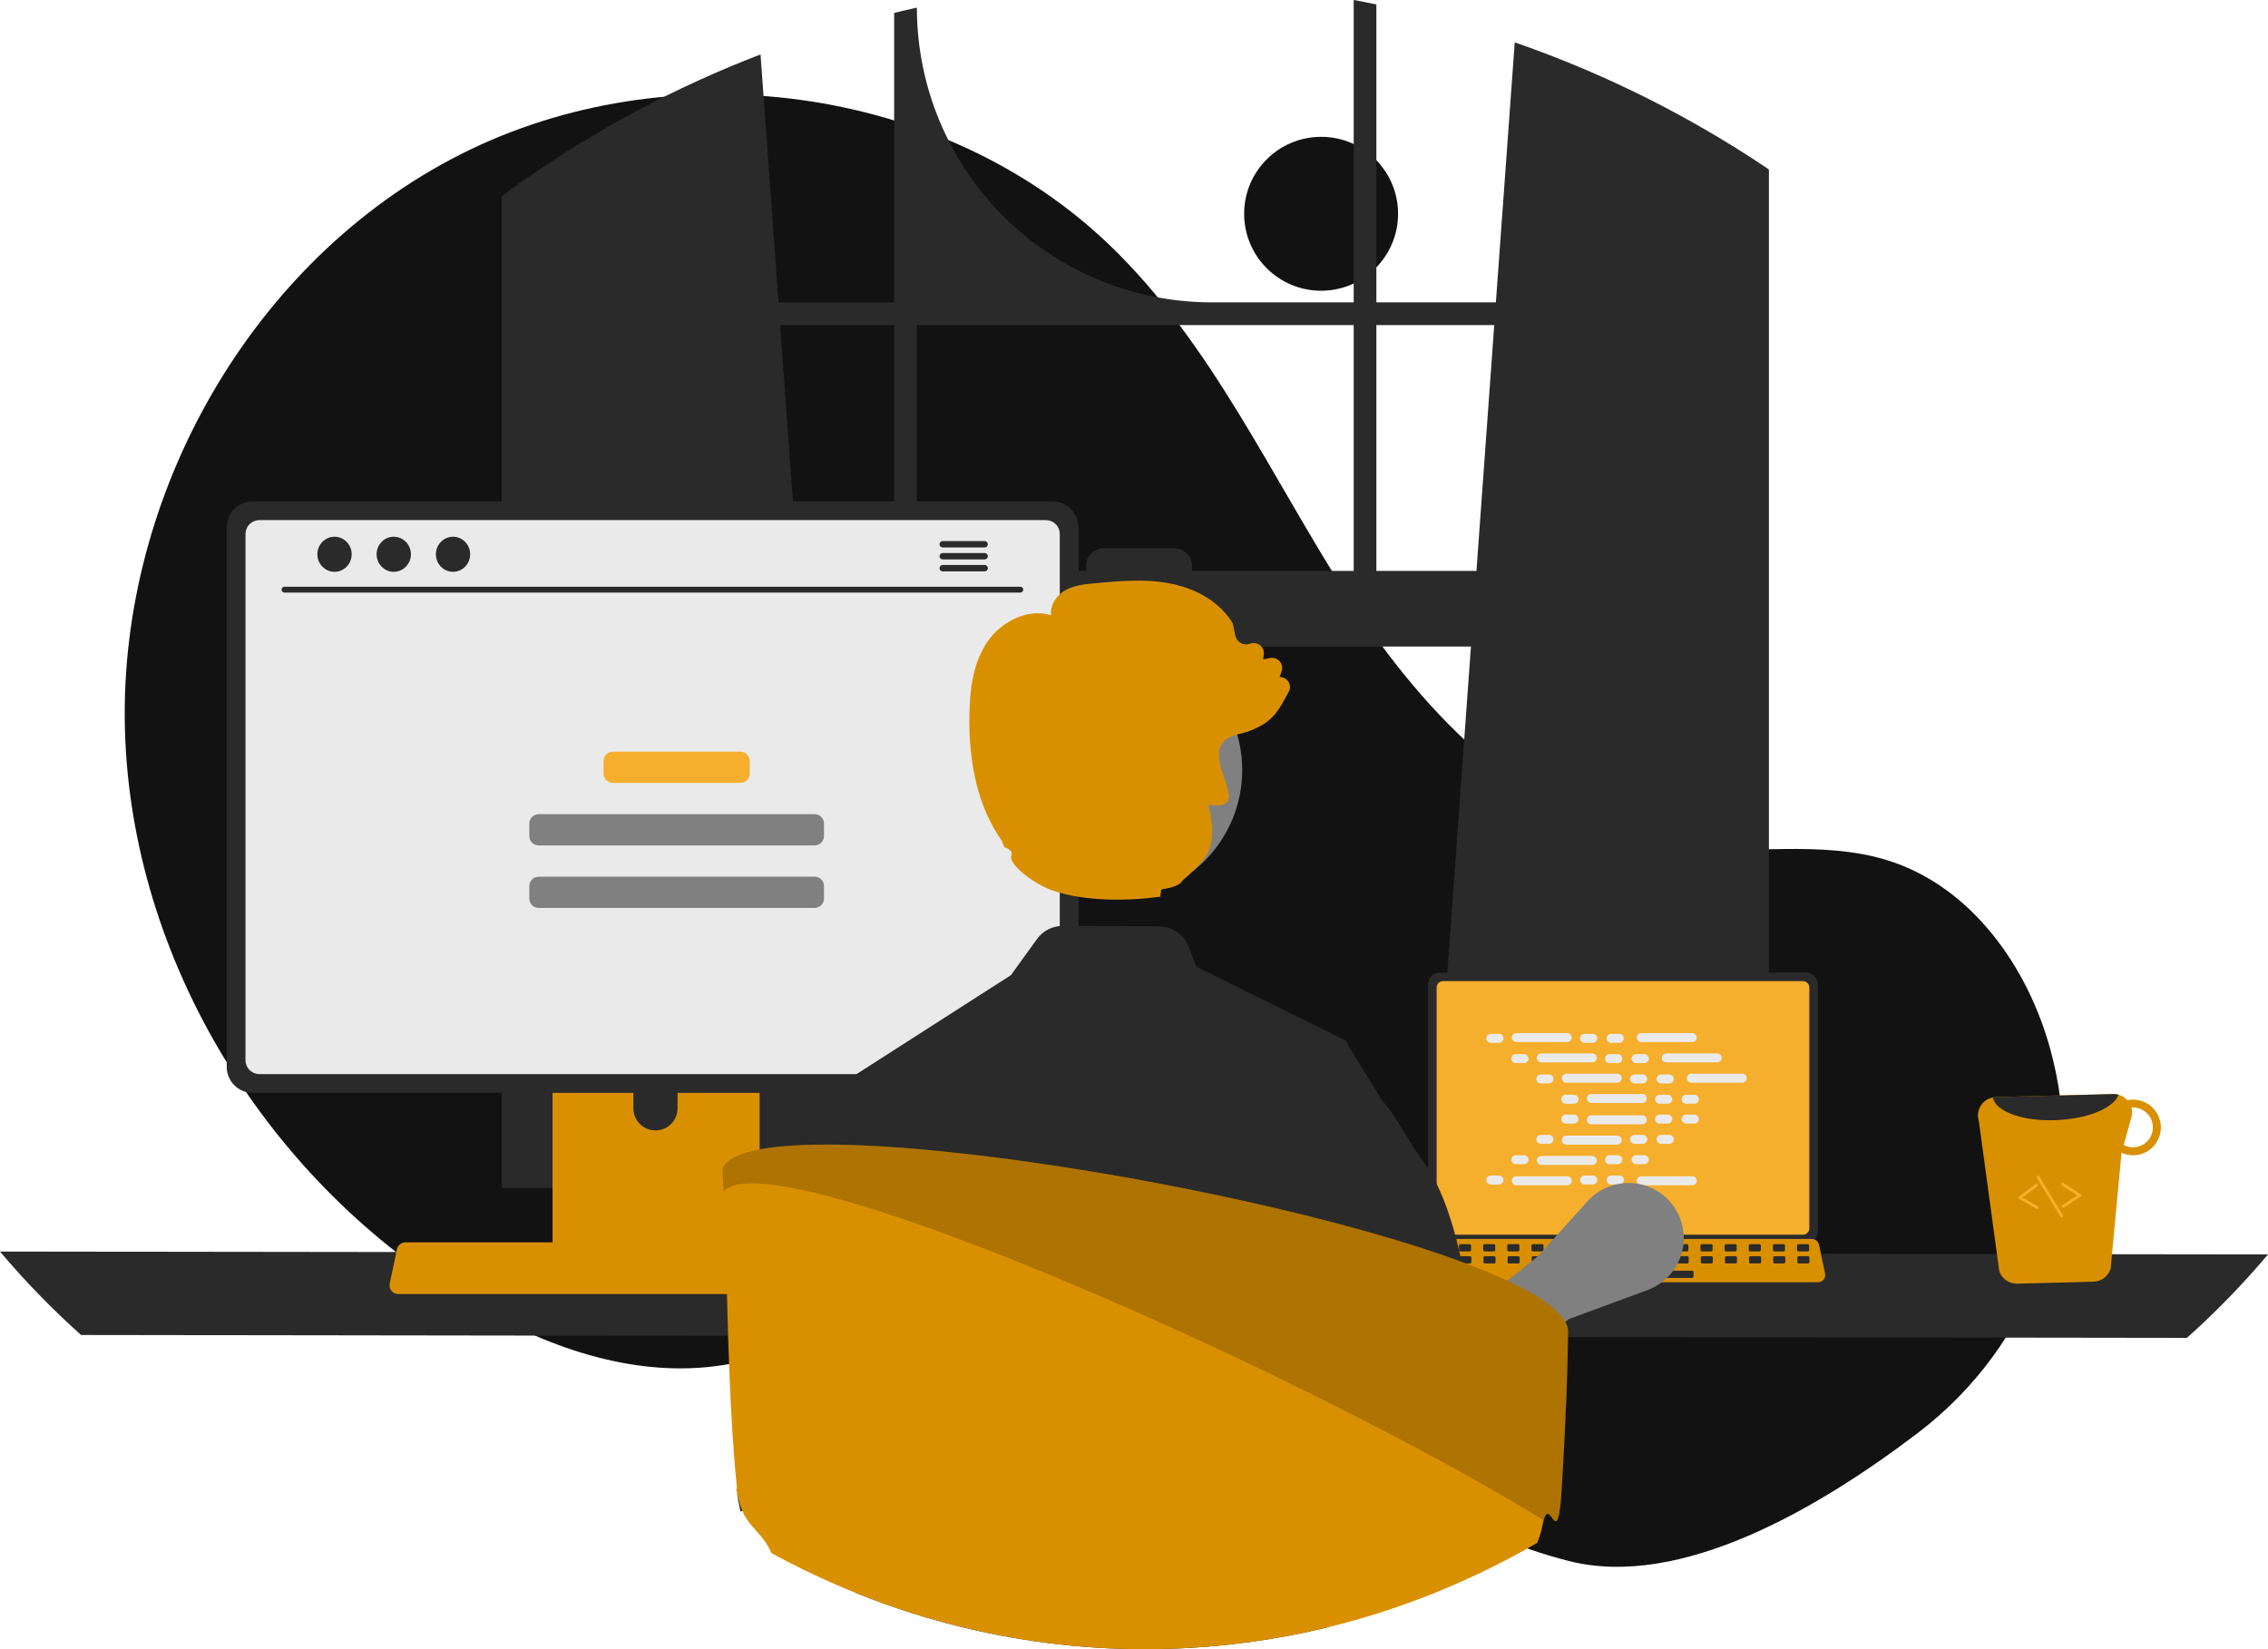 <svg width="539" height="392" viewBox="0 0 539 392" fill="none" xmlns="http://www.w3.org/2000/svg">
<g clip-path="url(#clip0_34_150)">
<path d="M313.967 69.105C324.068 69.105 332.258 60.916 332.258 50.815C332.258 40.713 324.068 32.525 313.967 32.525C303.865 32.525 295.676 40.713 295.676 50.815C295.676 60.916 303.865 69.105 313.967 69.105Z" fill="#121212"/>
<path d="M455.856 340.552C483.043 319.845 496.028 285.049 487.899 251.856C487.697 251.031 487.484 250.208 487.259 249.387C481.87 229.684 468.536 210.958 449.103 204.662C432.786 199.376 414.975 203.441 397.952 201.339C364.535 197.212 338.627 170.175 320.398 141.867C302.169 113.559 288.159 81.872 263.936 58.486C224.009 19.936 158.878 11.637 109.374 36.729C59.87 61.822 28.337 117.492 29.681 172.974C31.026 228.456 63.965 281.501 111.8 309.644C129.373 319.983 149.697 327.307 169.924 324.744C187.475 322.521 203.422 313.091 220.89 310.291C248.354 305.889 275.643 318.306 299.397 332.775C323.151 347.245 346.096 364.395 373.089 371.103C399.3 377.617 431.772 358.895 455.856 340.552Z" fill="#121212"/>
<path d="M416.794 37.895C416.198 37.497 415.595 37.12 414.999 36.737C397.771 25.719 379.305 16.768 359.984 10.069L355.504 71.871H327.102V1.048C325.314 0.678 323.512 0.329 321.711 -6.10352e-05V71.871H287.959C269.378 71.871 251.559 64.49 238.42 51.352C225.282 38.214 217.9 20.395 217.9 1.815C216.092 2.206 214.297 2.624 212.502 3.069V71.871H185.012L180.744 12.94C160.888 20.554 142.038 30.568 124.612 42.758C124.311 42.964 124.009 43.176 123.715 43.381C122.201 44.443 120.707 45.526 119.221 46.621V282.394H200.24L198.808 262.563L190.931 153.681H349.578L341.7 262.563L340.268 282.394H420.39V40.278C419.198 39.47 417.999 38.675 416.794 37.895ZM212.502 135.7H189.629L185.402 77.269H212.502V135.7ZM321.711 135.7H283.294V134.542C283.294 133.985 283.184 133.434 282.971 132.92C282.758 132.406 282.445 131.939 282.052 131.546C281.658 131.153 281.19 130.841 280.676 130.629C280.161 130.417 279.61 130.308 279.054 130.309H262.352C261.796 130.308 261.246 130.418 260.732 130.63C260.218 130.843 259.752 131.155 259.358 131.548C258.965 131.941 258.653 132.408 258.441 132.922C258.228 133.435 258.119 133.986 258.119 134.542V135.7H217.9V77.269H321.711V135.7ZM327.102 135.7V77.269H355.113L350.887 135.7H327.102Z" fill="#2A2A2A"/>
<path d="M0 297.492C5.951 304.543 12.388 311.169 19.263 317.323L519.737 318.008C526.612 311.854 533.049 305.228 539 298.177L0 297.492Z" fill="#2A2A2A"/>
<path d="M339.387 233.992V292.7C339.388 293.448 339.686 294.165 340.215 294.694C340.744 295.223 341.461 295.521 342.209 295.521H429.212C429.96 295.521 430.677 295.223 431.206 294.694C431.735 294.165 432.033 293.448 432.034 292.7V233.992C432.032 233.245 431.734 232.528 431.205 232C430.676 231.472 429.959 231.175 429.212 231.174H342.209C341.462 231.175 340.745 231.472 340.216 232C339.687 232.528 339.389 233.245 339.387 233.992Z" fill="#2A2A2A"/>
<path d="M341.428 234.723V291.976C341.429 292.375 341.588 292.759 341.871 293.041C342.153 293.324 342.537 293.483 342.936 293.484H428.487C428.887 293.483 429.27 293.324 429.553 293.041C429.836 292.759 429.995 292.375 429.995 291.976V234.723C429.995 234.322 429.837 233.938 429.554 233.655C429.271 233.372 428.888 233.212 428.487 233.211H342.936C342.536 233.212 342.153 233.372 341.87 233.655C341.587 233.938 341.428 234.322 341.428 234.723Z" fill="#F6AE2D"/>
<path d="M337.568 304.149C337.727 304.349 337.93 304.51 338.16 304.621C338.391 304.731 338.644 304.788 338.899 304.786H432.059C432.313 304.786 432.565 304.729 432.795 304.619C433.025 304.51 433.227 304.35 433.388 304.152C433.548 303.954 433.663 303.723 433.723 303.475C433.782 303.228 433.786 302.97 433.734 302.721L432.288 295.852C432.228 295.572 432.099 295.311 431.913 295.094C431.726 294.876 431.488 294.709 431.221 294.607C431.027 294.531 430.821 294.492 430.612 294.492H340.34C340.131 294.492 339.925 294.531 339.731 294.607C339.464 294.709 339.226 294.876 339.039 295.094C338.853 295.311 338.724 295.572 338.664 295.852L337.218 302.721C337.166 302.97 337.171 303.227 337.232 303.475C337.292 303.722 337.407 303.952 337.568 304.149Z" fill="#D99000"/>
<path d="M427.416 297.45H429.616C429.801 297.45 429.951 297.301 429.951 297.116V296.063C429.951 295.879 429.801 295.729 429.616 295.729H427.416C427.231 295.729 427.081 295.879 427.081 296.063V297.116C427.081 297.301 427.231 297.45 427.416 297.45Z" fill="#2A2A2A"/>
<path d="M421.677 297.45H423.878C424.062 297.45 424.212 297.301 424.212 297.116V296.063C424.212 295.879 424.062 295.729 423.878 295.729H421.677C421.493 295.729 421.343 295.879 421.343 296.063V297.116C421.343 297.301 421.493 297.45 421.677 297.45Z" fill="#2A2A2A"/>
<path d="M415.939 297.45H418.139C418.324 297.45 418.474 297.301 418.474 297.116V296.063C418.474 295.879 418.324 295.729 418.139 295.729H415.939C415.754 295.729 415.604 295.879 415.604 296.063V297.116C415.604 297.301 415.754 297.45 415.939 297.45Z" fill="#2A2A2A"/>
<path d="M410.2 297.45H412.401C412.585 297.45 412.735 297.301 412.735 297.116V296.063C412.735 295.879 412.585 295.729 412.401 295.729H410.2C410.016 295.729 409.866 295.879 409.866 296.063V297.116C409.866 297.301 410.016 297.45 410.2 297.45Z" fill="#2A2A2A"/>
<path d="M404.462 297.45H406.662C406.847 297.45 406.997 297.301 406.997 297.116V296.063C406.997 295.879 406.847 295.729 406.662 295.729H404.462C404.277 295.729 404.127 295.879 404.127 296.063V297.116C404.127 297.301 404.277 297.45 404.462 297.45Z" fill="#2A2A2A"/>
<path d="M398.723 297.45H400.924C401.108 297.45 401.258 297.301 401.258 297.116V296.063C401.258 295.879 401.108 295.729 400.924 295.729H398.723C398.539 295.729 398.389 295.879 398.389 296.063V297.116C398.389 297.301 398.539 297.45 398.723 297.45Z" fill="#2A2A2A"/>
<path d="M392.985 297.45H395.185C395.37 297.45 395.52 297.301 395.52 297.116V296.063C395.52 295.879 395.37 295.729 395.185 295.729H392.985C392.8 295.729 392.65 295.879 392.65 296.063V297.116C392.65 297.301 392.8 297.45 392.985 297.45Z" fill="#2A2A2A"/>
<path d="M387.246 297.45H389.447C389.631 297.45 389.781 297.301 389.781 297.116V296.063C389.781 295.879 389.631 295.729 389.447 295.729H387.246C387.061 295.729 386.912 295.879 386.912 296.063V297.116C386.912 297.301 387.061 297.45 387.246 297.45Z" fill="#2A2A2A"/>
<path d="M381.508 297.45H383.708C383.893 297.45 384.042 297.301 384.042 297.116V296.063C384.042 295.879 383.893 295.729 383.708 295.729H381.508C381.323 295.729 381.173 295.879 381.173 296.063V297.116C381.173 297.301 381.323 297.45 381.508 297.45Z" fill="#2A2A2A"/>
<path d="M375.769 297.45H377.97C378.154 297.45 378.304 297.301 378.304 297.116V296.063C378.304 295.879 378.154 295.729 377.97 295.729H375.769C375.584 295.729 375.435 295.879 375.435 296.063V297.116C375.435 297.301 375.584 297.45 375.769 297.45Z" fill="#2A2A2A"/>
<path d="M370.031 297.45H372.231C372.416 297.45 372.565 297.301 372.565 297.116V296.063C372.565 295.879 372.416 295.729 372.231 295.729H370.031C369.846 295.729 369.696 295.879 369.696 296.063V297.116C369.696 297.301 369.846 297.45 370.031 297.45Z" fill="#2A2A2A"/>
<path d="M364.292 297.45H366.492C366.677 297.45 366.827 297.301 366.827 297.116V296.063C366.827 295.879 366.677 295.729 366.492 295.729H364.292C364.107 295.729 363.958 295.879 363.958 296.063V297.116C363.958 297.301 364.107 297.45 364.292 297.45Z" fill="#2A2A2A"/>
<path d="M358.554 297.45H360.754C360.939 297.45 361.088 297.301 361.088 297.116V296.063C361.088 295.879 360.939 295.729 360.754 295.729H358.554C358.369 295.729 358.219 295.879 358.219 296.063V297.116C358.219 297.301 358.369 297.45 358.554 297.45Z" fill="#2A2A2A"/>
<path d="M352.815 297.45H355.015C355.2 297.45 355.35 297.301 355.35 297.116V296.063C355.35 295.879 355.2 295.729 355.015 295.729H352.815C352.63 295.729 352.481 295.879 352.481 296.063V297.116C352.481 297.301 352.63 297.45 352.815 297.45Z" fill="#2A2A2A"/>
<path d="M347.076 297.45H349.277C349.462 297.45 349.611 297.301 349.611 297.116V296.063C349.611 295.879 349.462 295.729 349.277 295.729H347.076C346.892 295.729 346.742 295.879 346.742 296.063V297.116C346.742 297.301 346.892 297.45 347.076 297.45Z" fill="#2A2A2A"/>
<path d="M341.338 297.45H343.538C343.723 297.45 343.873 297.301 343.873 297.116V296.063C343.873 295.879 343.723 295.729 343.538 295.729H341.338C341.153 295.729 341.003 295.879 341.003 296.063V297.116C341.003 297.301 341.153 297.45 341.338 297.45Z" fill="#2A2A2A"/>
<path d="M427.484 300.32H429.684C429.869 300.32 430.019 300.17 430.019 299.985V298.933C430.019 298.748 429.869 298.598 429.684 298.598H427.484C427.299 298.598 427.149 298.748 427.149 298.933V299.985C427.149 300.17 427.299 300.32 427.484 300.32Z" fill="#2A2A2A"/>
<path d="M421.745 300.32H423.946C424.13 300.32 424.28 300.17 424.28 299.985V298.933C424.28 298.748 424.13 298.598 423.946 298.598H421.745C421.56 298.598 421.411 298.748 421.411 298.933V299.985C421.411 300.17 421.56 300.32 421.745 300.32Z" fill="#2A2A2A"/>
<path d="M416.007 300.32H418.207C418.392 300.32 418.542 300.17 418.542 299.985V298.933C418.542 298.748 418.392 298.598 418.207 298.598H416.007C415.822 298.598 415.672 298.748 415.672 298.933V299.985C415.672 300.17 415.822 300.32 416.007 300.32Z" fill="#2A2A2A"/>
<path d="M410.268 300.32H412.469C412.653 300.32 412.803 300.17 412.803 299.985V298.933C412.803 298.748 412.653 298.598 412.469 298.598H410.268C410.083 298.598 409.934 298.748 409.934 298.933V299.985C409.934 300.17 410.083 300.32 410.268 300.32Z" fill="#2A2A2A"/>
<path d="M404.53 300.32H406.73C406.915 300.32 407.064 300.17 407.064 299.985V298.933C407.064 298.748 406.915 298.598 406.73 298.598H404.53C404.345 298.598 404.195 298.748 404.195 298.933V299.985C404.195 300.17 404.345 300.32 404.53 300.32Z" fill="#2A2A2A"/>
<path d="M398.791 300.32H400.992C401.176 300.32 401.326 300.17 401.326 299.985V298.933C401.326 298.748 401.176 298.598 400.992 298.598H398.791C398.606 298.598 398.457 298.748 398.457 298.933V299.985C398.457 300.17 398.606 300.32 398.791 300.32Z" fill="#2A2A2A"/>
<path d="M393.053 300.32H395.253C395.438 300.32 395.587 300.17 395.587 299.985V298.933C395.587 298.748 395.438 298.598 395.253 298.598H393.053C392.868 298.598 392.718 298.748 392.718 298.933V299.985C392.718 300.17 392.868 300.32 393.053 300.32Z" fill="#2A2A2A"/>
<path d="M387.314 300.32H389.514C389.699 300.32 389.849 300.17 389.849 299.985V298.933C389.849 298.748 389.699 298.598 389.514 298.598H387.314C387.129 298.598 386.979 298.748 386.979 298.933V299.985C386.979 300.17 387.129 300.32 387.314 300.32Z" fill="#2A2A2A"/>
<path d="M381.575 300.32H383.776C383.96 300.32 384.11 300.17 384.11 299.985V298.933C384.11 298.748 383.96 298.598 383.776 298.598H381.575C381.391 298.598 381.241 298.748 381.241 298.933V299.985C381.241 300.17 381.391 300.32 381.575 300.32Z" fill="#2A2A2A"/>
<path d="M375.837 300.32H378.037C378.222 300.32 378.372 300.17 378.372 299.985V298.933C378.372 298.748 378.222 298.598 378.037 298.598H375.837C375.652 298.598 375.502 298.748 375.502 298.933V299.985C375.502 300.17 375.652 300.32 375.837 300.32Z" fill="#2A2A2A"/>
<path d="M370.098 300.32H372.299C372.483 300.32 372.633 300.17 372.633 299.985V298.933C372.633 298.748 372.483 298.598 372.299 298.598H370.098C369.914 298.598 369.764 298.748 369.764 298.933V299.985C369.764 300.17 369.914 300.32 370.098 300.32Z" fill="#2A2A2A"/>
<path d="M364.36 300.32H366.56C366.745 300.32 366.895 300.17 366.895 299.985V298.933C366.895 298.748 366.745 298.598 366.56 298.598H364.36C364.175 298.598 364.025 298.748 364.025 298.933V299.985C364.025 300.17 364.175 300.32 364.36 300.32Z" fill="#2A2A2A"/>
<path d="M358.621 300.32H360.822C361.006 300.32 361.156 300.17 361.156 299.985V298.933C361.156 298.748 361.006 298.598 360.822 298.598H358.621C358.436 298.598 358.287 298.748 358.287 298.933V299.985C358.287 300.17 358.436 300.32 358.621 300.32Z" fill="#2A2A2A"/>
<path d="M352.883 300.32H355.083C355.268 300.32 355.417 300.17 355.417 299.985V298.933C355.417 298.748 355.268 298.598 355.083 298.598H352.883C352.698 298.598 352.548 298.748 352.548 298.933V299.985C352.548 300.17 352.698 300.32 352.883 300.32Z" fill="#2A2A2A"/>
<path d="M347.144 300.32H349.345C349.529 300.32 349.679 300.17 349.679 299.985V298.933C349.679 298.748 349.529 298.598 349.345 298.598H347.144C346.959 298.598 346.81 298.748 346.81 298.933V299.985C346.81 300.17 346.959 300.32 347.144 300.32Z" fill="#2A2A2A"/>
<path d="M341.406 300.32H343.606C343.791 300.32 343.94 300.17 343.94 299.985V298.933C343.94 298.748 343.791 298.598 343.606 298.598H341.406C341.221 298.598 341.071 298.748 341.071 298.933V299.985C341.071 300.17 341.221 300.32 341.406 300.32Z" fill="#2A2A2A"/>
<path d="M379.854 303.763H402.139C402.324 303.763 402.474 303.613 402.474 303.428V302.375C402.474 302.191 402.324 302.041 402.139 302.041H379.854C379.669 302.041 379.519 302.191 379.519 302.375V303.428C379.519 303.613 379.669 303.763 379.854 303.763Z" fill="#2A2A2A"/>
<path d="M356.243 245.737H354.295C353.705 245.737 353.226 246.216 353.226 246.806C353.226 247.397 353.705 247.876 354.295 247.876H356.243C356.834 247.876 357.313 247.397 357.313 246.806C357.313 246.216 356.834 245.737 356.243 245.737Z" fill="#EAEAEA"/>
<path d="M378.523 245.737H376.575C375.984 245.737 375.505 246.216 375.505 246.806C375.505 247.397 375.984 247.876 376.575 247.876H378.523C379.113 247.876 379.592 247.397 379.592 246.806C379.592 246.216 379.113 245.737 378.523 245.737Z" fill="#EAEAEA"/>
<path d="M384.835 245.737H382.887C382.297 245.737 381.818 246.216 381.818 246.806C381.818 247.397 382.297 247.876 382.887 247.876H384.835C385.426 247.876 385.905 247.397 385.905 246.806C385.905 246.216 385.426 245.737 384.835 245.737Z" fill="#EAEAEA"/>
<path d="M372.463 245.559H360.355C359.765 245.559 359.286 246.038 359.286 246.628C359.286 247.219 359.765 247.697 360.355 247.697H372.463C373.053 247.697 373.532 247.219 373.532 246.628C373.532 246.038 373.053 245.559 372.463 245.559Z" fill="#EAEAEA"/>
<path d="M402.168 245.559H390.061C389.47 245.559 388.992 246.038 388.992 246.628C388.992 247.219 389.47 247.697 390.061 247.697H402.168C402.759 247.697 403.238 247.219 403.238 246.628C403.238 246.038 402.759 245.559 402.168 245.559Z" fill="#EAEAEA"/>
<path d="M362.184 250.564H360.236C359.646 250.564 359.167 251.043 359.167 251.633C359.167 252.224 359.646 252.703 360.236 252.703H362.184C362.775 252.703 363.254 252.224 363.254 251.633C363.254 251.043 362.775 250.564 362.184 250.564Z" fill="#EAEAEA"/>
<path d="M384.464 250.564H382.516C381.925 250.564 381.447 251.043 381.447 251.633C381.447 252.224 381.925 252.703 382.516 252.703H384.464C385.055 252.703 385.533 252.224 385.533 251.633C385.533 251.043 385.055 250.564 384.464 250.564Z" fill="#EAEAEA"/>
<path d="M390.776 250.564H388.828C388.238 250.564 387.759 251.043 387.759 251.633C387.759 252.224 388.238 252.703 388.828 252.703H390.776C391.367 252.703 391.846 252.224 391.846 251.633C391.846 251.043 391.367 250.564 390.776 250.564Z" fill="#EAEAEA"/>
<path d="M378.404 250.386H366.296C365.706 250.386 365.227 250.865 365.227 251.455C365.227 252.046 365.706 252.524 366.296 252.524H378.404C378.994 252.524 379.473 252.046 379.473 251.455C379.473 250.865 378.994 250.386 378.404 250.386Z" fill="#EAEAEA"/>
<path d="M408.11 250.386H396.003C395.412 250.386 394.933 250.865 394.933 251.455C394.933 252.046 395.412 252.524 396.003 252.524H408.11C408.7 252.524 409.179 252.046 409.179 251.455C409.179 250.865 408.7 250.386 408.11 250.386Z" fill="#EAEAEA"/>
<path d="M368.126 255.391H366.178C365.587 255.391 365.108 255.87 365.108 256.46C365.108 257.051 365.587 257.53 366.178 257.53H368.126C368.716 257.53 369.195 257.051 369.195 256.46C369.195 255.87 368.716 255.391 368.126 255.391Z" fill="#EAEAEA"/>
<path d="M390.405 255.391H388.457C387.866 255.391 387.388 255.87 387.388 256.46C387.388 257.051 387.866 257.53 388.457 257.53H390.405C390.996 257.53 391.474 257.051 391.474 256.46C391.474 255.87 390.996 255.391 390.405 255.391Z" fill="#EAEAEA"/>
<path d="M396.718 255.391H394.77C394.179 255.391 393.7 255.87 393.7 256.46C393.7 257.051 394.179 257.53 394.77 257.53H396.718C397.308 257.53 397.787 257.051 397.787 256.46C397.787 255.87 397.308 255.391 396.718 255.391Z" fill="#EAEAEA"/>
<path d="M384.345 255.213H372.238C371.647 255.213 371.168 255.692 371.168 256.282C371.168 256.873 371.647 257.351 372.238 257.351H384.345C384.936 257.351 385.414 256.873 385.414 256.282C385.414 255.692 384.936 255.213 384.345 255.213Z" fill="#EAEAEA"/>
<path d="M414.051 255.213H401.944C401.353 255.213 400.874 255.692 400.874 256.282C400.874 256.873 401.353 257.351 401.944 257.351H414.051C414.642 257.351 415.12 256.873 415.12 256.282C415.12 255.692 414.642 255.213 414.051 255.213Z" fill="#EAEAEA"/>
<path d="M374.067 260.218H372.119C371.528 260.218 371.049 260.697 371.049 261.287C371.049 261.878 371.528 262.357 372.119 262.357H374.067C374.657 262.357 375.136 261.878 375.136 261.287C375.136 260.697 374.657 260.218 374.067 260.218Z" fill="#EAEAEA"/>
<path d="M396.346 260.218H394.398C393.808 260.218 393.329 260.697 393.329 261.287C393.329 261.878 393.808 262.357 394.398 262.357H396.346C396.937 262.357 397.416 261.878 397.416 261.287C397.416 260.697 396.937 260.218 396.346 260.218Z" fill="#EAEAEA"/>
<path d="M402.659 260.218H400.711C400.12 260.218 399.641 260.697 399.641 261.287C399.641 261.878 400.12 262.357 400.711 262.357H402.659C403.249 262.357 403.728 261.878 403.728 261.287C403.728 260.697 403.249 260.218 402.659 260.218Z" fill="#EAEAEA"/>
<path d="M390.286 260.04H378.179C377.588 260.04 377.109 260.519 377.109 261.109C377.109 261.7 377.588 262.178 378.179 262.178H390.286C390.877 262.178 391.355 261.7 391.355 261.109C391.355 260.519 390.877 260.04 390.286 260.04Z" fill="#EAEAEA"/>
<path d="M378.523 279.412H376.575C375.984 279.412 375.505 279.891 375.505 280.482C375.505 281.072 375.984 281.551 376.575 281.551H378.523C379.113 281.551 379.592 281.072 379.592 280.482C379.592 279.891 379.113 279.412 378.523 279.412Z" fill="#EAEAEA"/>
<path d="M384.835 279.412H382.887C382.297 279.412 381.818 279.891 381.818 280.482C381.818 281.072 382.297 281.551 382.887 281.551H384.835C385.426 281.551 385.905 281.072 385.905 280.482C385.905 279.891 385.426 279.412 384.835 279.412Z" fill="#EAEAEA"/>
<path d="M402.168 279.591H390.061C389.47 279.591 388.992 280.069 388.992 280.66C388.992 281.25 389.47 281.729 390.061 281.729H402.168C402.759 281.729 403.238 281.25 403.238 280.66C403.238 280.069 402.759 279.591 402.168 279.591Z" fill="#EAEAEA"/>
<path d="M356.243 279.412H354.295C353.705 279.412 353.226 279.891 353.226 280.482C353.226 281.072 353.705 281.551 354.295 281.551H356.243C356.834 281.551 357.313 281.072 357.313 280.482C357.313 279.891 356.834 279.412 356.243 279.412Z" fill="#EAEAEA"/>
<path d="M372.463 279.591H360.355C359.765 279.591 359.286 280.069 359.286 280.66C359.286 281.25 359.765 281.729 360.355 281.729H372.463C373.053 281.729 373.532 281.25 373.532 280.66C373.532 280.069 373.053 279.591 372.463 279.591Z" fill="#EAEAEA"/>
<path d="M362.184 274.585H360.236C359.646 274.585 359.167 275.064 359.167 275.655C359.167 276.245 359.646 276.724 360.236 276.724H362.184C362.775 276.724 363.254 276.245 363.254 275.655C363.254 275.064 362.775 274.585 362.184 274.585Z" fill="#EAEAEA"/>
<path d="M384.464 274.585H382.516C381.925 274.585 381.447 275.064 381.447 275.655C381.447 276.245 381.925 276.724 382.516 276.724H384.464C385.055 276.724 385.533 276.245 385.533 275.655C385.533 275.064 385.055 274.585 384.464 274.585Z" fill="#EAEAEA"/>
<path d="M390.776 274.585H388.828C388.238 274.585 387.759 275.064 387.759 275.655C387.759 276.245 388.238 276.724 388.828 276.724H390.776C391.367 276.724 391.846 276.245 391.846 275.655C391.846 275.064 391.367 274.585 390.776 274.585Z" fill="#EAEAEA"/>
<path d="M378.404 274.764H366.296C365.706 274.764 365.227 275.242 365.227 275.833C365.227 276.423 365.706 276.902 366.296 276.902H378.404C378.994 276.902 379.473 276.423 379.473 275.833C379.473 275.242 378.994 274.764 378.404 274.764Z" fill="#EAEAEA"/>
<path d="M368.126 269.758H366.178C365.587 269.758 365.108 270.237 365.108 270.828C365.108 271.418 365.587 271.897 366.178 271.897H368.126C368.716 271.897 369.195 271.418 369.195 270.828C369.195 270.237 368.716 269.758 368.126 269.758Z" fill="#EAEAEA"/>
<path d="M390.405 269.758H388.457C387.866 269.758 387.388 270.237 387.388 270.828C387.388 271.418 387.866 271.897 388.457 271.897H390.405C390.996 271.897 391.474 271.418 391.474 270.828C391.474 270.237 390.996 269.758 390.405 269.758Z" fill="#EAEAEA"/>
<path d="M396.718 269.758H394.77C394.179 269.758 393.7 270.237 393.7 270.828C393.7 271.418 394.179 271.897 394.77 271.897H396.718C397.308 271.897 397.787 271.418 397.787 270.828C397.787 270.237 397.308 269.758 396.718 269.758Z" fill="#EAEAEA"/>
<path d="M384.345 269.937H372.238C371.647 269.937 371.168 270.415 371.168 271.006C371.168 271.596 371.647 272.075 372.238 272.075H384.345C384.936 272.075 385.414 271.596 385.414 271.006C385.414 270.415 384.936 269.937 384.345 269.937Z" fill="#EAEAEA"/>
<path d="M374.067 264.931H372.119C371.528 264.931 371.049 265.41 371.049 266.001C371.049 266.591 371.528 267.07 372.119 267.07H374.067C374.657 267.07 375.136 266.591 375.136 266.001C375.136 265.41 374.657 264.931 374.067 264.931Z" fill="#EAEAEA"/>
<path d="M396.346 264.931H394.398C393.808 264.931 393.329 265.41 393.329 266.001C393.329 266.591 393.808 267.07 394.398 267.07H396.346C396.937 267.07 397.416 266.591 397.416 266.001C397.416 265.41 396.937 264.931 396.346 264.931Z" fill="#EAEAEA"/>
<path d="M402.659 264.931H400.711C400.12 264.931 399.641 265.41 399.641 266.001C399.641 266.591 400.12 267.07 400.711 267.07H402.659C403.249 267.07 403.728 266.591 403.728 266.001C403.728 265.41 403.249 264.931 402.659 264.931Z" fill="#EAEAEA"/>
<path d="M390.286 265.109H378.179C377.588 265.109 377.109 265.588 377.109 266.179C377.109 266.769 377.588 267.248 378.179 267.248H390.286C390.877 267.248 391.355 266.769 391.355 266.179C391.355 265.588 390.877 265.109 390.286 265.109Z" fill="#EAEAEA"/>
<path d="M345.887 335.983L336.742 321.528L365.446 298.647L377.294 285.522C378.833 283.816 380.793 282.545 382.978 281.834C385.162 281.124 387.495 280.999 389.743 281.472C391.991 281.946 394.075 283.001 395.788 284.532C397.5 286.064 398.781 288.018 399.502 290.199C400.569 293.431 400.34 296.952 398.861 300.018C397.382 303.084 394.77 305.456 391.576 306.633L372.841 313.534L345.887 335.983Z" fill="#808080"/>
<path d="M131.314 231.176V301.431H180.534V231.176C180.535 230.671 180.374 230.179 180.074 229.772C179.775 229.365 179.352 229.065 178.87 228.916C178.642 228.841 178.404 228.804 178.164 228.806H133.692C133.38 228.806 133.071 228.867 132.783 228.985C132.494 229.104 132.233 229.279 132.012 229.499C131.791 229.719 131.616 229.98 131.496 230.268C131.376 230.556 131.315 230.865 131.314 231.176ZM150.523 255.316C150.536 253.931 151.095 252.607 152.079 251.632C153.063 250.657 154.392 250.111 155.777 250.111C157.162 250.111 158.491 250.657 159.475 251.632C160.459 252.607 161.018 253.931 161.031 255.316V263.468C161.024 264.856 160.468 266.186 159.483 267.165C158.498 268.145 157.166 268.695 155.777 268.695C154.388 268.695 153.056 268.145 152.071 267.165C151.087 266.186 150.53 264.856 150.523 263.468V255.316Z" fill="#D99000"/>
<path d="M131.164 299.184V305.959C131.165 306.309 131.304 306.646 131.552 306.895C131.799 307.143 132.135 307.285 132.486 307.287H179.363C179.714 307.286 180.051 307.145 180.298 306.896C180.546 306.647 180.685 306.31 180.685 305.959V299.184H131.164Z" fill="#2A2A2A"/>
<path d="M53.885 125.329V253.603C53.886 255.238 54.536 256.805 55.692 257.961C56.848 259.117 58.416 259.767 60.05 259.768H250.148C251.783 259.767 253.35 259.117 254.506 257.961C255.662 256.805 256.312 255.238 256.313 253.603V125.329C256.309 123.696 255.658 122.131 254.503 120.977C253.347 119.822 251.781 119.173 250.148 119.171H60.05C58.417 119.173 56.851 119.822 55.696 120.977C54.54 122.131 53.889 123.696 53.885 125.329Z" fill="#2A2A2A"/>
<path d="M58.344 126.925V252.021C58.346 252.895 58.694 253.732 59.311 254.349C59.929 254.967 60.766 255.314 61.639 255.316H248.565C249.439 255.314 250.276 254.967 250.894 254.349C251.511 253.732 251.859 252.895 251.86 252.021V126.925C251.86 126.051 251.513 125.212 250.896 124.593C250.278 123.974 249.44 123.625 248.565 123.624H61.639C60.765 123.626 59.927 123.974 59.309 124.593C58.691 125.212 58.345 126.051 58.344 126.925Z" fill="#EAEAEA"/>
<path d="M93.035 306.828C93.225 307.067 93.467 307.259 93.742 307.391C94.017 307.523 94.319 307.59 94.624 307.589H205.833C206.137 307.588 206.437 307.52 206.712 307.389C206.986 307.258 207.228 307.068 207.42 306.832C207.611 306.595 207.748 306.319 207.819 306.024C207.891 305.728 207.896 305.42 207.833 305.123L206.107 296.923C206.035 296.589 205.881 296.278 205.659 296.018C205.436 295.758 205.152 295.559 204.833 295.437C204.601 295.346 204.355 295.3 204.107 295.3H96.344C96.095 295.3 95.849 295.346 95.617 295.437C95.298 295.559 95.014 295.758 94.791 296.018C94.569 296.278 94.415 296.589 94.343 296.923L92.617 305.123C92.555 305.42 92.561 305.728 92.633 306.023C92.706 306.318 92.843 306.593 93.035 306.828Z" fill="#D99000"/>
<path d="M242.499 140.856H67.593C67.412 140.852 67.239 140.777 67.111 140.647C66.984 140.517 66.913 140.342 66.913 140.161C66.913 139.979 66.984 139.804 67.111 139.674C67.239 139.544 67.412 139.469 67.593 139.465H242.499C242.681 139.469 242.854 139.544 242.981 139.674C243.108 139.804 243.179 139.979 243.179 140.161C243.179 140.342 243.108 140.517 242.981 140.647C242.854 140.777 242.681 140.852 242.499 140.856Z" fill="#2A2A2A"/>
<path d="M79.499 135.914C81.751 135.914 83.576 134.048 83.576 131.747C83.576 129.446 81.751 127.58 79.499 127.58C77.248 127.58 75.423 129.446 75.423 131.747C75.423 134.048 77.248 135.914 79.499 135.914Z" fill="#2A2A2A"/>
<path d="M93.581 135.914C95.832 135.914 97.657 134.048 97.657 131.747C97.657 129.446 95.832 127.58 93.581 127.58C91.33 127.58 89.505 129.446 89.505 131.747C89.505 134.048 91.33 135.914 93.581 135.914Z" fill="#2A2A2A"/>
<path d="M107.663 135.914C109.914 135.914 111.739 134.048 111.739 131.747C111.739 129.446 109.914 127.58 107.663 127.58C105.411 127.58 103.586 129.446 103.586 131.747C103.586 134.048 105.411 135.914 107.663 135.914Z" fill="#2A2A2A"/>
<path d="M234.019 128.61H224.018C223.82 128.615 223.632 128.697 223.494 128.838C223.356 128.98 223.278 129.17 223.278 129.367C223.278 129.565 223.356 129.755 223.494 129.897C223.632 130.038 223.82 130.12 224.018 130.124H234.019C234.218 130.122 234.408 130.041 234.548 129.899C234.687 129.757 234.766 129.566 234.766 129.367C234.766 129.168 234.687 128.978 234.548 128.836C234.408 128.694 234.218 128.613 234.019 128.61Z" fill="#2A2A2A"/>
<path d="M234.02 131.453H224.018C223.82 131.458 223.632 131.539 223.493 131.681C223.355 131.822 223.278 132.012 223.278 132.21C223.278 132.408 223.355 132.598 223.493 132.74C223.632 132.881 223.82 132.963 224.018 132.967H234.02C234.219 132.965 234.409 132.884 234.549 132.742C234.689 132.601 234.767 132.409 234.767 132.21C234.767 132.011 234.689 131.82 234.549 131.678C234.409 131.536 234.219 131.456 234.02 131.453Z" fill="#2A2A2A"/>
<path d="M234.019 134.296H224.018C223.82 134.301 223.632 134.382 223.494 134.524C223.356 134.665 223.278 134.855 223.278 135.053C223.278 135.251 223.356 135.441 223.494 135.582C223.632 135.723 223.82 135.805 224.018 135.81H234.019C234.218 135.807 234.408 135.726 234.548 135.584C234.687 135.443 234.766 135.252 234.766 135.053C234.766 134.854 234.687 134.663 234.548 134.521C234.408 134.38 234.218 134.299 234.019 134.296Z" fill="#2A2A2A"/>
<path d="M475.138 302.157C475.44 303.036 476.012 303.796 476.773 304.329C477.534 304.862 478.445 305.14 479.374 305.124L497.522 304.657C498.457 304.639 499.362 304.318 500.101 303.743C500.839 303.168 501.372 302.369 501.619 301.467L504.187 274.007C505.098 274.419 506.09 274.623 507.09 274.603C507.959 274.581 508.815 274.389 509.609 274.036C510.404 273.683 511.121 273.178 511.72 272.548C512.319 271.918 512.788 271.177 513.1 270.366C513.412 269.555 513.562 268.69 513.54 267.821C513.518 266.952 513.326 266.096 512.973 265.302C512.62 264.508 512.115 263.791 511.485 263.192C510.855 262.593 510.113 262.124 509.302 261.811C508.491 261.499 507.627 261.349 506.758 261.371C506.358 261.37 505.959 261.411 505.568 261.495C505.143 261.035 504.627 260.669 504.052 260.421C503.477 260.173 502.856 260.048 502.23 260.054L474.314 260.775C474.082 260.784 473.852 260.812 473.625 260.861C473.013 260.975 472.433 261.219 471.923 261.576C471.413 261.933 470.985 262.396 470.669 262.932C470.352 263.469 470.155 264.067 470.089 264.686C470.023 265.305 470.091 265.931 470.287 266.522L475.138 302.157ZM504.714 272.142L506.541 265.599C506.749 264.843 506.754 264.045 506.555 263.287C506.644 263.287 506.722 263.245 506.81 263.244C508.063 263.219 509.276 263.691 510.181 264.557C511.087 265.423 511.612 266.614 511.641 267.866C511.67 269.119 511.202 270.333 510.338 271.24C509.474 272.148 508.285 272.677 507.032 272.709C506.222 272.735 505.42 272.539 504.714 272.142Z" fill="#D99000"/>
<path d="M473.625 260.861C474.22 264.261 480.907 266.652 488.947 266.236C496.34 265.895 502.386 263.299 503.493 260.223C503.083 260.102 502.657 260.045 502.23 260.054L474.314 260.775C474.083 260.784 473.852 260.812 473.625 260.861Z" fill="#2A2A2A"/>
<path d="M490.42 287.068C490.457 287.058 490.492 287.043 490.524 287.022L494.465 284.443C494.512 284.411 494.552 284.369 494.579 284.319C494.606 284.269 494.62 284.213 494.62 284.156C494.62 284.099 494.606 284.043 494.579 283.993C494.552 283.943 494.513 283.901 494.465 283.87L490.369 281.187C490.331 281.162 490.289 281.145 490.245 281.136C490.2 281.128 490.155 281.128 490.111 281.137C490.067 281.146 490.025 281.164 489.987 281.189C489.95 281.214 489.918 281.247 489.893 281.285C489.869 281.322 489.852 281.365 489.843 281.409C489.835 281.453 489.835 281.499 489.845 281.543C489.854 281.587 489.872 281.629 489.897 281.666C489.923 281.703 489.955 281.735 489.993 281.759L493.652 284.156L490.149 286.449C490.081 286.493 490.031 286.56 490.008 286.638C489.985 286.716 489.99 286.799 490.023 286.873C490.055 286.947 490.113 287.008 490.186 287.043C490.259 287.079 490.342 287.087 490.42 287.068Z" fill="#F6AE2D"/>
<path d="M484.195 287.355C484.262 287.338 484.321 287.302 484.367 287.251C484.412 287.2 484.441 287.137 484.451 287.069C484.46 287.002 484.449 286.933 484.419 286.871C484.389 286.81 484.341 286.759 484.282 286.725L480.649 284.643L484.16 282.035C484.196 282.008 484.227 281.974 484.25 281.936C484.273 281.897 484.288 281.855 484.295 281.81C484.301 281.766 484.299 281.72 484.288 281.677C484.277 281.633 484.258 281.592 484.231 281.556C484.204 281.52 484.17 281.489 484.132 281.466C484.093 281.443 484.051 281.428 484.006 281.422C483.962 281.415 483.916 281.417 483.873 281.428C483.829 281.439 483.788 281.459 483.752 281.485L479.821 284.405C479.775 284.439 479.739 284.484 479.715 284.535C479.691 284.587 479.68 284.644 479.683 284.7C479.686 284.757 479.704 284.812 479.734 284.86C479.764 284.909 479.805 284.949 479.855 284.977L483.941 287.32C484.018 287.364 484.109 287.376 484.195 287.355Z" fill="#F6AE2D"/>
<path d="M490.028 289.328C490.062 289.32 490.093 289.306 490.122 289.288C490.161 289.265 490.194 289.234 490.221 289.198C490.247 289.162 490.267 289.121 490.277 289.077C490.288 289.033 490.29 288.988 490.283 288.943C490.276 288.899 490.26 288.856 490.237 288.818L484.65 279.633C484.603 279.555 484.527 279.5 484.438 279.479C484.35 279.457 484.257 279.472 484.18 279.519C484.102 279.566 484.046 279.642 484.025 279.731C484.003 279.819 484.018 279.912 484.065 279.99L489.652 289.174C489.69 289.237 489.747 289.285 489.815 289.313C489.883 289.341 489.957 289.346 490.028 289.328Z" fill="#F6AE2D"/>
<path d="M175.944 178.668H145.672C144.437 178.668 143.436 179.669 143.436 180.904V183.862C143.436 185.096 144.437 186.098 145.672 186.098H175.944C177.179 186.098 178.18 185.096 178.18 183.862V180.904C178.18 179.669 177.179 178.668 175.944 178.668Z" fill="#F6AE2D"/>
<path d="M193.59 193.527H128.027C126.792 193.527 125.791 194.528 125.791 195.763V198.72C125.791 199.955 126.792 200.956 128.027 200.956H193.59C194.825 200.956 195.826 199.955 195.826 198.72V195.763C195.826 194.528 194.825 193.527 193.59 193.527Z" fill="#808080"/>
<path d="M193.59 208.386H128.027C126.792 208.386 125.791 209.387 125.791 210.622V213.579C125.791 214.814 126.792 215.815 128.027 215.815H193.59C194.825 215.815 195.826 214.814 195.826 213.579V210.622C195.826 209.387 194.825 208.386 193.59 208.386Z" fill="#808080"/>
<path d="M199.148 258.142L199.296 258.611L199.304 258.626L203.774 272.215L208.916 287.875L218.591 317.304L218.684 321.875V321.891L219.403 358.665L217.411 363.651L219.653 371.824C219.653 371.824 218.622 359.469 213.089 366.564C209.955 370.597 206.29 374.723 203.282 378.591C207.666 380.365 212.12 381.969 216.645 383.404C217.622 383.717 218.606 384.014 219.591 384.311C219.802 384.373 220.013 384.436 220.224 384.498C235.223 388.934 250.728 391.426 266.362 391.914C267.174 391.938 267.971 391.953 268.745 391.969C269.019 391.977 269.284 391.984 269.55 391.984C270.425 391.992 271.293 392 272.168 392C273.934 392 275.692 391.974 277.443 391.922C290.399 391.557 303.28 389.815 315.868 386.725C315.782 381.529 315.547 375.457 315.211 368.971C315.055 365.791 311.546 362.345 311.335 359.016C311.187 356.515 314.336 354.163 314.172 351.623C313.109 335.987 311.78 341.989 310.796 330.916C310.694 329.83 310.6 328.791 310.514 327.799C309.881 320.688 309.444 316.241 309.444 316.241L313.648 289.743L320.252 248.139L319.744 247.303L319.173 247.022L284.343 229.784L282.452 224.939C281.901 223.543 280.945 222.344 279.707 221.496C278.469 220.648 277.005 220.189 275.505 220.18L252.561 220.086C251.37 220.081 250.195 220.359 249.134 220.899C248.072 221.438 247.155 222.223 246.458 223.188L240.245 231.792L199.148 258.142Z" fill="#2A2A2A"/>
<path d="M223.881 310.756L218.684 321.875L215.137 329.471L209.033 361.424L205.978 364.667L203.36 353.186L175.96 359.27C175.061 354.276 175.719 359.439 175.165 353.961C175.321 353.805 175.485 353.648 175.649 353.492C176.087 353.086 176.454 352.703 176.446 352.336C176.134 333.441 177.071 301.285 184.902 281.803C186.128 278.623 187.745 275.607 189.715 272.825C189.872 272.614 190.02 272.403 190.169 272.192C193.779 267.136 196.061 262.158 199.296 258.618V258.611C199.316 258.594 199.335 258.576 199.351 258.556C199.363 258.55 199.373 258.542 199.382 258.532L221.607 246.748L222.561 273.536L223.24 292.79L223.881 310.756Z" fill="#2A2A2A"/>
<path d="M304.02 313.914L310.511 327.802L312.777 332.639L318.879 364.589L321.924 367.824L324.548 356.346L325.781 356.094L348.016 351.489L354.497 372.071C355.958 369.637 356.533 366.773 356.126 363.964C355.719 361.155 354.354 358.573 352.263 356.654C351.82 356.254 351.452 355.864 351.462 355.495C351.831 333.271 350.472 292.691 338.195 275.989C334.296 270.689 331.956 265.409 328.552 261.721C328.542 261.711 328.542 261.7 328.531 261.7L320.249 248.138L319.743 247.306L319.174 247.021L304.02 313.914Z" fill="#2A2A2A"/>
<path d="M264.695 213.557C281.553 213.557 295.219 199.891 295.219 183.034C295.219 166.177 281.553 152.511 264.695 152.511C247.837 152.511 234.171 166.177 234.171 183.034C234.171 199.891 247.837 213.557 264.695 213.557Z" fill="#808080"/>
<path d="M305.952 161.714C305.716 161.461 305.431 161.259 305.114 161.119C304.797 160.979 304.456 160.904 304.11 160.899L304.569 159.625C304.718 159.223 304.759 158.789 304.686 158.367C304.613 157.945 304.429 157.55 304.153 157.223C303.877 156.895 303.518 156.647 303.115 156.503C302.711 156.359 302.277 156.326 301.856 156.405L300.184 156.727L300.342 155.611C300.402 155.195 300.353 154.77 300.2 154.379C300.047 153.988 299.794 153.643 299.467 153.379C299.14 153.115 298.75 152.941 298.336 152.873C297.921 152.806 297.496 152.847 297.102 152.994C296.743 153.135 296.358 153.194 295.974 153.167C295.59 153.139 295.217 153.027 294.882 152.836C294.546 152.652 294.254 152.396 294.027 152.088C293.8 151.779 293.643 151.424 293.567 151.048L292.985 148.24L292.923 148.089C290.087 143.363 284.634 139.924 277.962 138.664C272.023 137.533 265.933 138.109 260.062 138.65C257.733 138.869 255.102 139.116 252.91 140.458C251.047 141.609 249.471 143.911 249.793 146.233C244.005 144.459 237.798 148 234.722 152.466C231.078 157.782 230.482 164.44 230.386 169.646C230.126 181.963 232.667 192.039 237.921 199.602C238.305 200.15 238.401 201.294 239.161 201.677L239.004 201.424C239.853 201.848 240.716 202.533 240.394 203.266C239.47 205.376 245.614 210.041 249.944 211.582C257.842 214.398 268.344 214.158 275.729 213.144L275.989 211.397C278.654 211.034 280.531 210.343 281.058 209.26C281.99 208.466 282.784 207.753 283.476 207.096L283.483 207.089C283.497 207.075 283.524 207.055 283.538 207.041C286.874 203.842 287.648 202.02 287.998 199.246C288.333 196.526 287.737 193.765 287.128 191.279C299.965 193.265 282.072 177.606 294.033 174.578C294.17 174.536 294.309 174.502 294.451 174.476C294.8 174.393 295.149 174.311 295.485 174.215C297.103 173.776 298.652 173.115 300.088 172.249C303.431 170.215 304.534 167.516 306.261 164.475C306.51 164.042 306.614 163.54 306.559 163.044C306.503 162.547 306.291 162.081 305.952 161.714Z" fill="#D99000"/>
<path d="M372.654 316.087C372.647 317.286 372.634 318.964 372.579 321.04C372.572 321.327 372.565 321.622 372.558 321.923C372.469 325.739 372.38 328.938 372.236 332.493C372.23 332.739 372.223 332.979 372.209 333.226C372.017 338.185 371.716 343.96 371.195 353.105C370.229 369.997 368.544 355.427 366.852 361.352C366.77 361.647 366.681 361.996 366.599 362.407C366.342 363.898 365.91 365.354 365.311 366.743C364.413 367.277 363.489 367.791 362.577 368.305C359.981 369.75 357.344 371.141 354.686 372.463C353.192 373.203 351.692 373.929 350.185 374.628C349.945 374.737 349.713 374.847 349.48 374.95C341.762 378.519 333.808 381.554 325.675 384.033C324.085 384.512 322.503 384.978 320.9 385.41C319.228 385.875 317.557 386.314 315.865 386.725C303.277 389.815 290.397 391.558 277.441 391.924C275.694 391.979 273.934 391.999 272.166 391.999C271.29 391.999 270.426 391.992 269.55 391.986C269.282 391.986 269.015 391.979 268.748 391.972C267.974 391.951 267.173 391.938 266.364 391.917C250.731 391.43 235.225 388.936 220.227 384.499L219.59 384.314C218.603 384.012 217.624 383.718 216.644 383.402C212.123 381.971 207.668 380.368 203.279 378.594C199.929 377.244 196.618 375.797 193.346 374.251C193.316 374.243 193.288 374.229 193.264 374.21C192.579 373.895 191.887 373.566 191.202 373.23C191.113 373.182 191.017 373.134 190.921 373.086C188.366 371.84 185.838 370.534 183.338 369.168C181.235 364.339 178.275 363.414 176.439 359.167C175.905 357.905 175.519 356.586 175.289 355.235C175.289 355.221 175.282 355.208 175.282 355.187C175.474 357.735 174.467 350.666 175.275 355.16C175.268 355.077 175.261 354.988 175.254 354.886C175.234 354.639 175.206 354.338 175.165 353.961C172.816 331.02 172.966 304.784 171.946 283.166C171.877 281.768 171.806 280.43 171.733 279.151C171.713 278.727 171.685 278.309 171.658 277.898C171.706 277.775 171.761 277.644 171.822 277.521C171.835 277.486 171.852 277.451 171.87 277.418C171.891 277.376 171.913 277.335 171.939 277.295C171.953 277.275 171.973 277.247 171.987 277.227C171.997 277.203 172.008 277.18 172.021 277.158C172.083 277.062 172.151 276.959 172.227 276.864C172.261 276.822 172.288 276.788 172.322 276.754C172.346 276.719 172.374 276.687 172.405 276.658C172.426 276.625 172.451 276.595 172.48 276.569C172.507 276.542 172.535 276.507 172.569 276.473C172.584 276.452 172.602 276.433 172.624 276.418C172.678 276.356 172.738 276.299 172.802 276.247C173.046 276.022 173.307 275.816 173.583 275.631C173.679 275.569 173.782 275.507 173.877 275.439C174.568 275.026 175.295 274.677 176.049 274.398C176.309 274.302 176.57 274.213 176.851 274.117C176.953 274.089 177.049 274.055 177.152 274.021C177.303 273.973 177.453 273.925 177.611 273.891C178.392 273.658 179.234 273.459 180.146 273.274C180.255 273.254 180.372 273.233 180.488 273.206C180.652 273.171 180.824 273.144 180.995 273.117C181.228 273.075 181.468 273.034 181.707 272.993C183.742 272.671 186.051 272.432 188.599 272.274C188.839 272.26 189.078 272.247 189.318 272.233C189.599 272.219 189.88 272.206 190.168 272.192C190.407 272.178 190.654 272.171 190.901 272.164C191.14 272.151 191.387 272.144 191.64 272.137C192.332 272.116 193.045 272.096 193.771 272.082C195.84 272.041 198.018 272.055 200.306 272.103C201.368 272.13 202.45 272.158 203.56 272.205C203.635 272.205 203.704 272.212 203.772 272.212C204.738 272.247 205.711 272.288 206.711 272.342C207.41 272.377 208.116 272.411 208.821 272.452C209.486 272.493 210.157 272.534 210.835 272.582C211.363 272.61 211.89 272.651 212.424 272.685C212.877 272.719 213.329 272.754 213.781 272.781L214.397 272.822C214.733 272.849 215.069 272.87 215.411 272.904C216.165 272.966 216.918 273.028 217.686 273.089C218.446 273.158 219.22 273.226 219.994 273.295C220.768 273.363 221.549 273.439 222.33 273.514C222.412 273.521 222.488 273.528 222.563 273.534C223.275 273.61 223.988 273.678 224.707 273.754C224.872 273.767 225.043 273.781 225.207 273.802C225.893 273.87 226.592 273.951 227.284 274.025C227.497 274.048 227.708 274.07 227.921 274.093C228.463 274.152 228.997 274.203 229.543 274.267C230.263 274.35 230.996 274.425 231.708 274.521C232.263 274.582 232.818 274.644 233.373 274.713C234.243 274.815 235.126 274.925 236.01 275.041C236.346 275.083 236.681 275.124 237.017 275.172C239.538 275.487 242.086 275.836 244.676 276.199C248.601 276.754 252.588 277.357 256.602 278.008C260.624 278.658 264.668 279.346 268.734 280.069C269.762 280.254 270.789 280.439 271.824 280.631C272.29 280.72 272.755 280.809 273.221 280.898C274.016 281.042 274.811 281.193 275.605 281.343C276.4 281.494 277.195 281.645 277.989 281.802C278.935 281.987 279.887 282.172 280.832 282.357C287.059 283.59 293.252 284.905 299.294 286.282C300.287 286.508 301.28 286.741 302.267 286.967C304.24 287.426 306.194 287.892 308.131 288.365C308.665 288.488 309.193 288.618 309.72 288.748C311.035 289.077 312.351 289.406 313.645 289.742L313.871 289.803C314.824 290.036 315.755 290.276 316.687 290.523C318.886 291.098 321.048 291.68 323.174 292.269C324.585 292.66 325.981 293.055 327.36 293.454C329.422 294.05 331.443 294.653 333.409 295.263C333.895 295.413 334.381 295.564 334.861 295.708C336.299 296.153 337.717 296.605 339.094 297.057C340.19 297.414 341.259 297.777 342.314 298.14C343.369 298.503 344.403 298.866 345.417 299.229C346.068 299.462 346.712 299.708 347.356 299.941C348.281 300.284 349.192 300.626 350.082 300.969C350.356 301.072 350.624 301.181 350.891 301.284C351.062 301.359 351.226 301.421 351.391 301.489C351.713 301.62 352.042 301.743 352.357 301.873C352.679 301.996 352.994 302.127 353.309 302.264C353.617 302.387 353.932 302.517 354.234 302.647C354.542 302.77 354.843 302.901 355.145 303.038C355.398 303.14 355.645 303.25 355.885 303.36C356.371 303.572 356.857 303.784 357.33 304.003C357.563 304.113 357.796 304.216 358.029 304.325L358.563 304.572C358.638 304.613 358.714 304.647 358.789 304.682C358.96 304.764 359.139 304.853 359.31 304.935C359.707 305.12 360.098 305.319 360.481 305.504C360.995 305.764 361.495 306.024 361.975 306.278C362.461 306.538 362.934 306.798 363.386 307.052C363.461 307.093 363.53 307.134 363.605 307.175C363.708 307.23 363.81 307.291 363.913 307.346C364.263 307.545 364.598 307.75 364.934 307.949C365.592 308.353 366.215 308.751 366.797 309.148C366.927 309.237 367.051 309.326 367.181 309.408C367.612 309.716 368.023 310.018 368.407 310.326C368.407 310.333 368.407 310.333 368.414 310.333C368.544 310.429 368.667 310.532 368.791 310.627C368.893 310.723 369.003 310.806 369.106 310.901C369.462 311.21 369.791 311.504 370.092 311.806C370.193 311.899 370.289 311.997 370.38 312.1C370.42 312.133 370.457 312.17 370.49 312.21C370.627 312.347 370.75 312.484 370.866 312.621C370.884 312.64 370.9 312.66 370.914 312.682C371.079 312.874 371.229 313.066 371.373 313.258C371.442 313.354 371.517 313.45 371.579 313.546C371.661 313.662 371.743 313.785 371.812 313.902C371.873 313.998 371.928 314.1 371.983 314.196C372.128 314.443 372.252 314.702 372.353 314.97C372.43 315.152 372.492 315.34 372.538 315.532C372.59 315.714 372.629 315.899 372.654 316.087Z" fill="#D99000"/>
<path opacity="0.2" d="M372.654 316.087C372.647 317.286 372.634 318.964 372.579 321.04C372.572 321.327 372.558 321.622 372.551 321.923C372.483 324.834 372.38 328.431 372.236 332.493C372.229 332.739 372.223 332.979 372.209 333.226C372.017 338.185 371.716 343.96 371.195 353.105C370.229 369.997 368.544 355.427 366.852 361.352C362.153 358.461 357.001 355.434 351.493 352.324C350.5 351.762 349.498 351.198 348.486 350.632C337.471 344.487 325.167 338.048 312.323 331.671C311.816 331.417 311.302 331.164 310.795 330.917C281.373 316.375 249.259 302.229 223.241 292.79C218.22 290.968 213.424 289.324 208.917 287.878C199.422 284.844 191.216 282.72 184.899 281.802C178.323 280.843 173.781 281.186 171.945 283.166C171.877 281.768 171.806 280.43 171.733 279.151C171.706 278.727 171.678 278.309 171.651 277.898C171.693 277.785 171.748 277.677 171.801 277.569C171.809 277.553 171.814 277.537 171.822 277.521C171.835 277.486 171.851 277.451 171.87 277.418C171.89 277.376 171.913 277.335 171.939 277.295C171.961 277.246 171.988 277.201 172.021 277.158C172.082 277.062 172.151 276.959 172.226 276.863C172.282 276.792 172.341 276.723 172.404 276.658C172.425 276.625 172.451 276.595 172.48 276.569C172.507 276.541 172.535 276.507 172.569 276.473C172.583 276.451 172.602 276.433 172.624 276.418C172.678 276.356 172.737 276.299 172.802 276.247C173.046 276.022 173.307 275.816 173.583 275.63C173.679 275.569 173.781 275.507 173.877 275.439C174.568 275.026 175.295 274.677 176.049 274.397C176.309 274.302 176.569 274.212 176.85 274.117C176.953 274.089 177.049 274.055 177.152 274.021C177.302 273.973 177.453 273.925 177.611 273.891C178.392 273.658 179.234 273.459 180.145 273.274C180.419 273.219 180.707 273.164 180.995 273.117C181.228 273.075 181.467 273.034 181.707 272.993C183.742 272.671 186.05 272.431 188.599 272.274C188.838 272.26 189.078 272.247 189.318 272.233C189.599 272.219 189.88 272.205 190.167 272.192C190.407 272.178 190.654 272.171 190.9 272.164C191.14 272.151 191.387 272.144 191.64 272.137C192.332 272.116 193.045 272.096 193.771 272.082C195.84 272.048 198.018 272.062 200.306 272.11C201.368 272.13 202.45 272.164 203.56 272.212C203.628 272.212 203.704 272.219 203.772 272.219C204.738 272.247 205.718 272.294 206.711 272.342C207.41 272.377 208.115 272.411 208.821 272.452C209.485 272.493 210.157 272.534 210.835 272.582C211.362 272.61 211.89 272.651 212.424 272.685C212.876 272.719 213.328 272.753 213.781 272.781C214.322 272.822 214.863 272.863 215.411 272.904C216.165 272.966 216.918 273.027 217.685 273.089C218.446 273.158 219.22 273.226 219.994 273.295C220.768 273.363 221.549 273.438 222.33 273.514C222.412 273.521 222.487 273.528 222.563 273.534C223.275 273.61 223.988 273.678 224.707 273.754C228.694 274.158 232.797 274.63 237.017 275.172C239.538 275.493 242.091 275.838 244.676 276.206C248.601 276.761 252.588 277.364 256.602 278.007C260.623 278.658 264.667 279.345 268.734 280.069C269.762 280.254 270.789 280.439 271.824 280.631C273.084 280.864 274.345 281.101 275.605 281.343C276.4 281.494 277.194 281.645 277.989 281.802C278.934 281.987 279.887 282.172 280.832 282.357C287.059 283.59 293.252 284.905 299.294 286.282C300.287 286.508 301.28 286.741 302.267 286.967C304.24 287.426 306.194 287.892 308.131 288.365C308.665 288.495 309.192 288.625 309.72 288.755C311.042 289.084 312.35 289.413 313.645 289.742V289.748C313.72 289.762 313.796 289.783 313.871 289.803C314.817 290.043 315.755 290.283 316.687 290.529C318.886 291.105 321.048 291.685 323.174 292.269C324.585 292.667 325.983 293.057 327.36 293.454C329.421 294.057 331.442 294.66 333.408 295.263C333.895 295.413 334.381 295.564 334.861 295.708C336.299 296.16 337.71 296.61 339.094 297.057C340.19 297.414 341.259 297.777 342.314 298.14C343.369 298.503 344.403 298.866 345.417 299.229C346.075 299.462 346.719 299.702 347.356 299.934C348.287 300.277 349.192 300.619 350.082 300.969C350.356 301.072 350.623 301.181 350.891 301.284C351.391 301.476 351.877 301.674 352.356 301.873C352.678 301.996 352.994 302.127 353.309 302.264C353.617 302.387 353.932 302.517 354.233 302.647C354.542 302.77 354.843 302.901 355.145 303.038C355.398 303.14 355.645 303.25 355.884 303.359C356.371 303.572 356.857 303.784 357.33 304.003C357.563 304.113 357.796 304.216 358.029 304.325L358.563 304.572C358.638 304.613 358.714 304.647 358.789 304.682C359.371 304.956 359.933 305.23 360.481 305.504C360.995 305.764 361.495 306.024 361.974 306.278C362.543 306.579 363.084 306.874 363.605 307.175C363.708 307.23 363.81 307.291 363.913 307.346C364.262 307.545 364.598 307.75 364.934 307.949C365.591 308.353 366.215 308.75 366.797 309.148C367.372 309.545 367.907 309.936 368.407 310.326C368.407 310.333 368.407 310.333 368.414 310.333C368.654 310.525 368.886 310.716 369.106 310.901C369.462 311.21 369.791 311.504 370.092 311.806C370.193 311.899 370.289 311.997 370.38 312.1C370.42 312.133 370.456 312.17 370.489 312.21C370.633 312.367 370.777 312.525 370.914 312.682C371.079 312.874 371.229 313.066 371.373 313.258C371.442 313.354 371.517 313.45 371.579 313.545C371.661 313.662 371.743 313.785 371.812 313.902C371.873 313.998 371.928 314.1 371.983 314.196C372.128 314.443 372.252 314.702 372.353 314.97C372.428 315.153 372.49 315.341 372.538 315.532C372.59 315.714 372.628 315.899 372.654 316.087Z" fill="black"/>
</g>
<defs>
<clipPath id="clip0_34_150">
<rect width="539" height="392" fill="white"/>
</clipPath>
</defs>
</svg>
